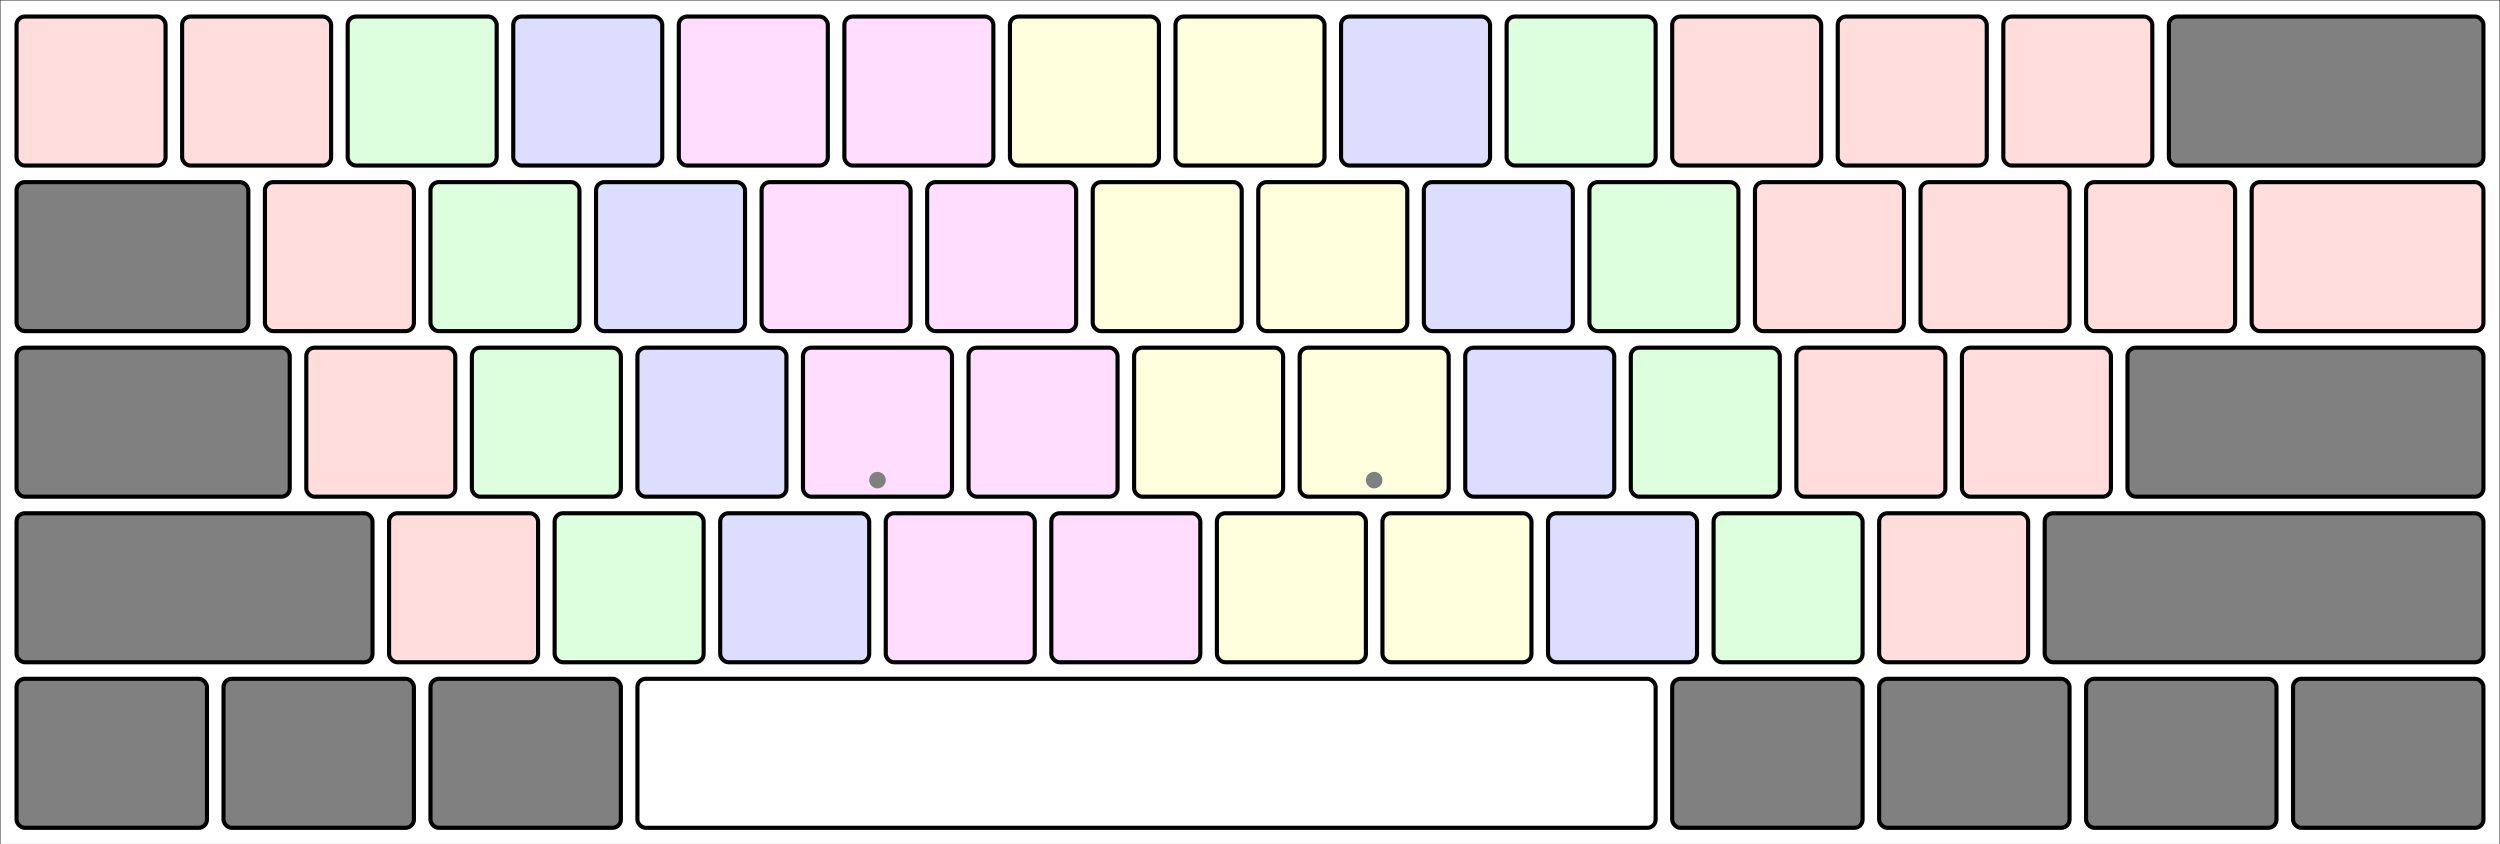<?xml version="1.0" encoding="UTF-8" standalone="no"?>
<!-- Created with Vim -->
<!DOCTYPE root><svg
   xmlns="http://www.w3.org/2000/svg"
   xmlns:xlink="http://www.w3.org/1999/xlink"
   viewBox="0 0 302 102"
   id="svg2"
   version="1.1"
   width="302mm"
   height="102mm">
  <style type="text/css" ><![CDATA[
    .btn {
      /* fill: #fff; */
      stroke: #000;
      stroke-width:0.5;
    }
    text { fill: #000; }
    .fl1 { fill: #fdd; }
    .fl2 { fill: #dfd; }
    .fl3 { fill: #ddf; }
    .fl4 { fill: #fdf; }
    .fr1 { fill: #fdd; }
    .fr2 { fill: #dfd; }
    .fr3 { fill: #ddf; }
    .fr4 { fill: #ffd; }
    .f5 { fill: #fff; }
    .btnGray {
      fill: gray;
      stroke: #000;
      stroke-width:0.5;
    }
  ]]></style>
  <defs id="defs">
    <!-- {{{ Shapes -->
    <rect id="box1.00" x="1" y="1" rx="1" ry="1"  width="18" height="18" class="btn" />
    <rect id="box1.50" x="1" y="1" rx="1" ry="1"  width="28" height="18" class="btn" />
    <rect id="box6.25" x="1" y="1" rx="1" ry="1" width="123" height="18" class="btn" />
    <rect id="boX1.25" x="1" y="1" rx="1" ry="1"  width="23" height="18" class="btnGray" />
    <rect id="boX1.50" x="1" y="1" rx="1" ry="1"  width="28" height="18" class="btnGray" />
    <rect id="boX1.75" x="1" y="1" rx="1" ry="1"  width="33" height="18" class="btnGray" />
    <rect id="boX2.00" x="1" y="1" rx="1" ry="1"  width="38" height="18" class="btnGray" />
    <rect id="boX2.25" x="1" y="1" rx="1" ry="1"  width="43" height="18" class="btnGray" />
    <rect id="boX2.75" x="1" y="1" rx="1" ry="1"  width="53" height="18" class="btnGray" />
    <circle id="mark" cx="10" cy="17" r="1" style="fill:gray;stroke:none;stroke-width:0.5" />
    <!-- }}} Shapes -->
    <!-- {{{ Keys -->
    <g  id="kc_49"><use xlink:href="#box1.00" />_</g>
    <g  id="kc_10"><use xlink:href="#box1.00" />_</g>
    <g  id="kc_11"><use xlink:href="#box1.00" />_</g>
    <g  id="kc_12"><use xlink:href="#box1.00" />_</g>
    <g  id="kc_13"><use xlink:href="#box1.00" />_</g>
    <g  id="kc_14"><use xlink:href="#box1.00" />_</g>
    <g  id="kc_15"><use xlink:href="#box1.00" />_</g>
    <g  id="kc_16"><use xlink:href="#box1.00" />_</g>
    <g  id="kc_17"><use xlink:href="#box1.00" />_</g>
    <g  id="kc_18"><use xlink:href="#box1.00" />_</g>
    <g  id="kc_19"><use xlink:href="#box1.00" />_</g>
    <g  id="kc_19"><use xlink:href="#box1.00" />_</g>
    <g  id="kc_20"><use xlink:href="#box1.00" />_</g>
    <g  id="kc_21"><use xlink:href="#box1.00" />_</g>
    <g  id="kc_22"><use xlink:href="#boX2.00" /></g>

    <g  id="kc_23"><use xlink:href="#boX1.50" /></g>
    <g  id="kc_24"><use xlink:href="#box1.00" />_</g>
    <g  id="kc_25"><use xlink:href="#box1.00" />_</g>
    <g  id="kc_26"><use xlink:href="#box1.00" />_</g>
    <g  id="kc_27"><use xlink:href="#box1.00" />_</g>
    <g  id="kc_28"><use xlink:href="#box1.00" />_</g>
    <g  id="kc_29"><use xlink:href="#box1.00" />_</g>
    <g  id="kc_30"><use xlink:href="#box1.00" />_</g>
    <g  id="kc_31"><use xlink:href="#box1.00" />_</g>
    <g  id="kc_32"><use xlink:href="#box1.00" />_</g>
    <g  id="kc_33"><use xlink:href="#box1.00" />_</g>
    <g  id="kc_34"><use xlink:href="#box1.00" />_</g>
    <g  id="kc_35"><use xlink:href="#box1.00" />_</g>
    <g  id="kc_51"><use xlink:href="#box1.50" />_</g>

    <g  id="kc_66"><use xlink:href="#boX1.75" /></g>
    <g  id="kc_38"><use xlink:href="#box1.00" />_</g>
    <g  id="kc_39"><use xlink:href="#box1.00" />_</g>
    <g  id="kc_40"><use xlink:href="#box1.00" />_</g>
    <g  id="kc_41"><use xlink:href="#box1.00" />_<use xlink:href="#mark" /></g>
    <g  id="kc_42"><use xlink:href="#box1.00" />_</g>
    <g  id="kc_43"><use xlink:href="#box1.00" />_</g>
    <g  id="kc_44"><use xlink:href="#box1.00" />_<use xlink:href="#mark" /></g>
    <g  id="kc_45"><use xlink:href="#box1.00" />_</g>
    <g  id="kc_46"><use xlink:href="#box1.00" />_</g>
    <g  id="kc_47"><use xlink:href="#box1.00" />_</g>
    <g  id="kc_48"><use xlink:href="#box1.00" />_</g>
    <g  id="kc_36"><use xlink:href="#boX2.25" /></g>

    <g  id="kc_50"><use xlink:href="#boX2.25" /></g>
    <g  id="kc_52"><use xlink:href="#box1.00" />_</g>
    <g  id="kc_53"><use xlink:href="#box1.00" />_</g>
    <g  id="kc_54"><use xlink:href="#box1.00" />_</g>
    <g  id="kc_55"><use xlink:href="#box1.00" />_</g>
    <g  id="kc_56"><use xlink:href="#box1.00" />_</g>
    <g  id="kc_57"><use xlink:href="#box1.00" />_</g>
    <g  id="kc_58"><use xlink:href="#box1.00" />_</g>
    <g  id="kc_59"><use xlink:href="#box1.00" />_</g>
    <g  id="kc_60"><use xlink:href="#box1.00" />_</g>
    <g  id="kc_61"><use xlink:href="#box1.00" />_</g>
    <g  id="kc_62"><use xlink:href="#boX2.75" /></g>

    <g  id="kc_37"><use xlink:href="#boX1.25" /></g>
    <g id="kc_133"><use xlink:href="#boX1.25" /></g>
    <g  id="kc_64"><use xlink:href="#boX1.25" /></g>
    <g  id="kc_65"><use xlink:href="#box6.25" /></g>
    <g id="kc_108"><use xlink:href="#boX1.25" /></g>
    <g id="kc_134"><use xlink:href="#boX1.25" /></g>
    <g id="kc_135"><use xlink:href="#boX1.25" /></g>
    <g id="kc_105"><use xlink:href="#boX1.25" /></g>
    <!-- }}} Keys -->
  </defs>
  <rect width="100%" height="100%" style="fill:none;stroke:#000000;stroke-width:0.1" />
  <g transform="translate(1,1)">
    <!-- {{{ ROW 1 -->
    <use xlink:href="#kc_49"    x="0"  y="0" class="fl1" />
    <use xlink:href="#kc_10"   x="20"  y="0" class="fl1" />
    <use xlink:href="#kc_11"   x="40"  y="0" class="fl2" />
    <use xlink:href="#kc_12"   x="60"  y="0" class="fl3" />
    <use xlink:href="#kc_13"   x="80"  y="0" class="fl4" />
    <use xlink:href="#kc_14"  x="100"  y="0" class="fl4" />
    <use xlink:href="#kc_15"  x="120"  y="0" class="fr4" />
    <use xlink:href="#kc_16"  x="140"  y="0" class="fr4" />
    <use xlink:href="#kc_17"  x="160"  y="0" class="fr3" />
    <use xlink:href="#kc_18"  x="180"  y="0" class="fr2" />
    <use xlink:href="#kc_19"  x="200"  y="0" class="fr1" />
    <use xlink:href="#kc_20"  x="220"  y="0" class="fr1" />
    <use xlink:href="#kc_21"  x="240"  y="0" class="fr1" />
    <use xlink:href="#kc_22"  x="260"  y="0" />
    <!-- }}} ROW 1 -->
    <!-- {{{ ROW 2 -->
    <use xlink:href="#kc_23"    x="0" y="20" />
    <use xlink:href="#kc_24"   x="30" y="20" class="fl1" />
    <use xlink:href="#kc_25"   x="50" y="20" class="fl2" />
    <use xlink:href="#kc_26"   x="70" y="20" class="fl3" />
    <use xlink:href="#kc_27"   x="90" y="20" class="fl4" />
    <use xlink:href="#kc_28"  x="110" y="20" class="fl4" />
    <use xlink:href="#kc_29"  x="130" y="20" class="fr4" />
    <use xlink:href="#kc_30"  x="150" y="20" class="fr4" />
    <use xlink:href="#kc_31"  x="170" y="20" class="fr3" />
    <use xlink:href="#kc_32"  x="190" y="20" class="fr2" />
    <use xlink:href="#kc_33"  x="210" y="20" class="fr1" />
    <use xlink:href="#kc_34"  x="230" y="20" class="fr1" />
    <use xlink:href="#kc_35"  x="250" y="20" class="fr1" />
    <use xlink:href="#kc_51"  x="270" y="20" class="fr1" />
    <!-- }}} ROW 2 -->
    <!-- {{{ ROW 3 -->
    <use xlink:href="#kc_66"    x="0" y="40" />
    <use xlink:href="#kc_38"   x="35" y="40" class="fl1" />
    <use xlink:href="#kc_39"   x="55" y="40" class="fl2" />
    <use xlink:href="#kc_40"   x="75" y="40" class="fl3" />
    <use xlink:href="#kc_41"   x="95" y="40" class="fl4" />
    <use xlink:href="#kc_42"  x="115" y="40" class="fl4" />
    <use xlink:href="#kc_43"  x="135" y="40" class="fr4" />
    <use xlink:href="#kc_44"  x="155" y="40" class="fr4" />
    <use xlink:href="#kc_45"  x="175" y="40" class="fr3" />
    <use xlink:href="#kc_46"  x="195" y="40" class="fr2" />
    <use xlink:href="#kc_47"  x="215" y="40" class="fr1" />
    <use xlink:href="#kc_48"  x="235" y="40" class="fr1" />
    <use xlink:href="#kc_36"  x="255" y="40" />
    <!-- }}} ROW 3 -->
    <!-- {{{ ROW 4 -->
    <use xlink:href="#kc_50"    x="0" y="60" />
    <use xlink:href="#kc_52"   x="45" y="60" class="fl1" />
    <use xlink:href="#kc_53"   x="65" y="60" class="fl2" />
    <use xlink:href="#kc_54"   x="85" y="60" class="fl3" />
    <use xlink:href="#kc_55"  x="105" y="60" class="fl4" />
    <use xlink:href="#kc_56"  x="125" y="60" class="fl4" />
    <use xlink:href="#kc_57"  x="145" y="60" class="fr4" />
    <use xlink:href="#kc_58"  x="165" y="60" class="fr4" />
    <use xlink:href="#kc_59"  x="185" y="60" class="fr3" />
    <use xlink:href="#kc_60"  x="205" y="60" class="fr2" />
    <use xlink:href="#kc_61"  x="225" y="60" class="fr1" />
    <use xlink:href="#kc_62"  x="245" y="60" />
    <!-- }}} ROW 4 -->
    <!-- {{{ ROW 5 -->
    <use xlink:href="#kc_37"    x="0" y="80" />
    <use xlink:href="#kc_133"  x="25" y="80" />
    <use xlink:href="#kc_64"   x="50" y="80" />
    <use xlink:href="#kc_65"   x="75" y="80" class="f5" />
    <use xlink:href="#kc_108" x="200" y="80" />
    <use xlink:href="#kc_134" x="225" y="80" />
    <use xlink:href="#kc_135" x="250" y="80" />
    <use xlink:href="#kc_105" x="275" y="80" />
    <!-- }}} ROW 5 -->
  </g>
</svg>
